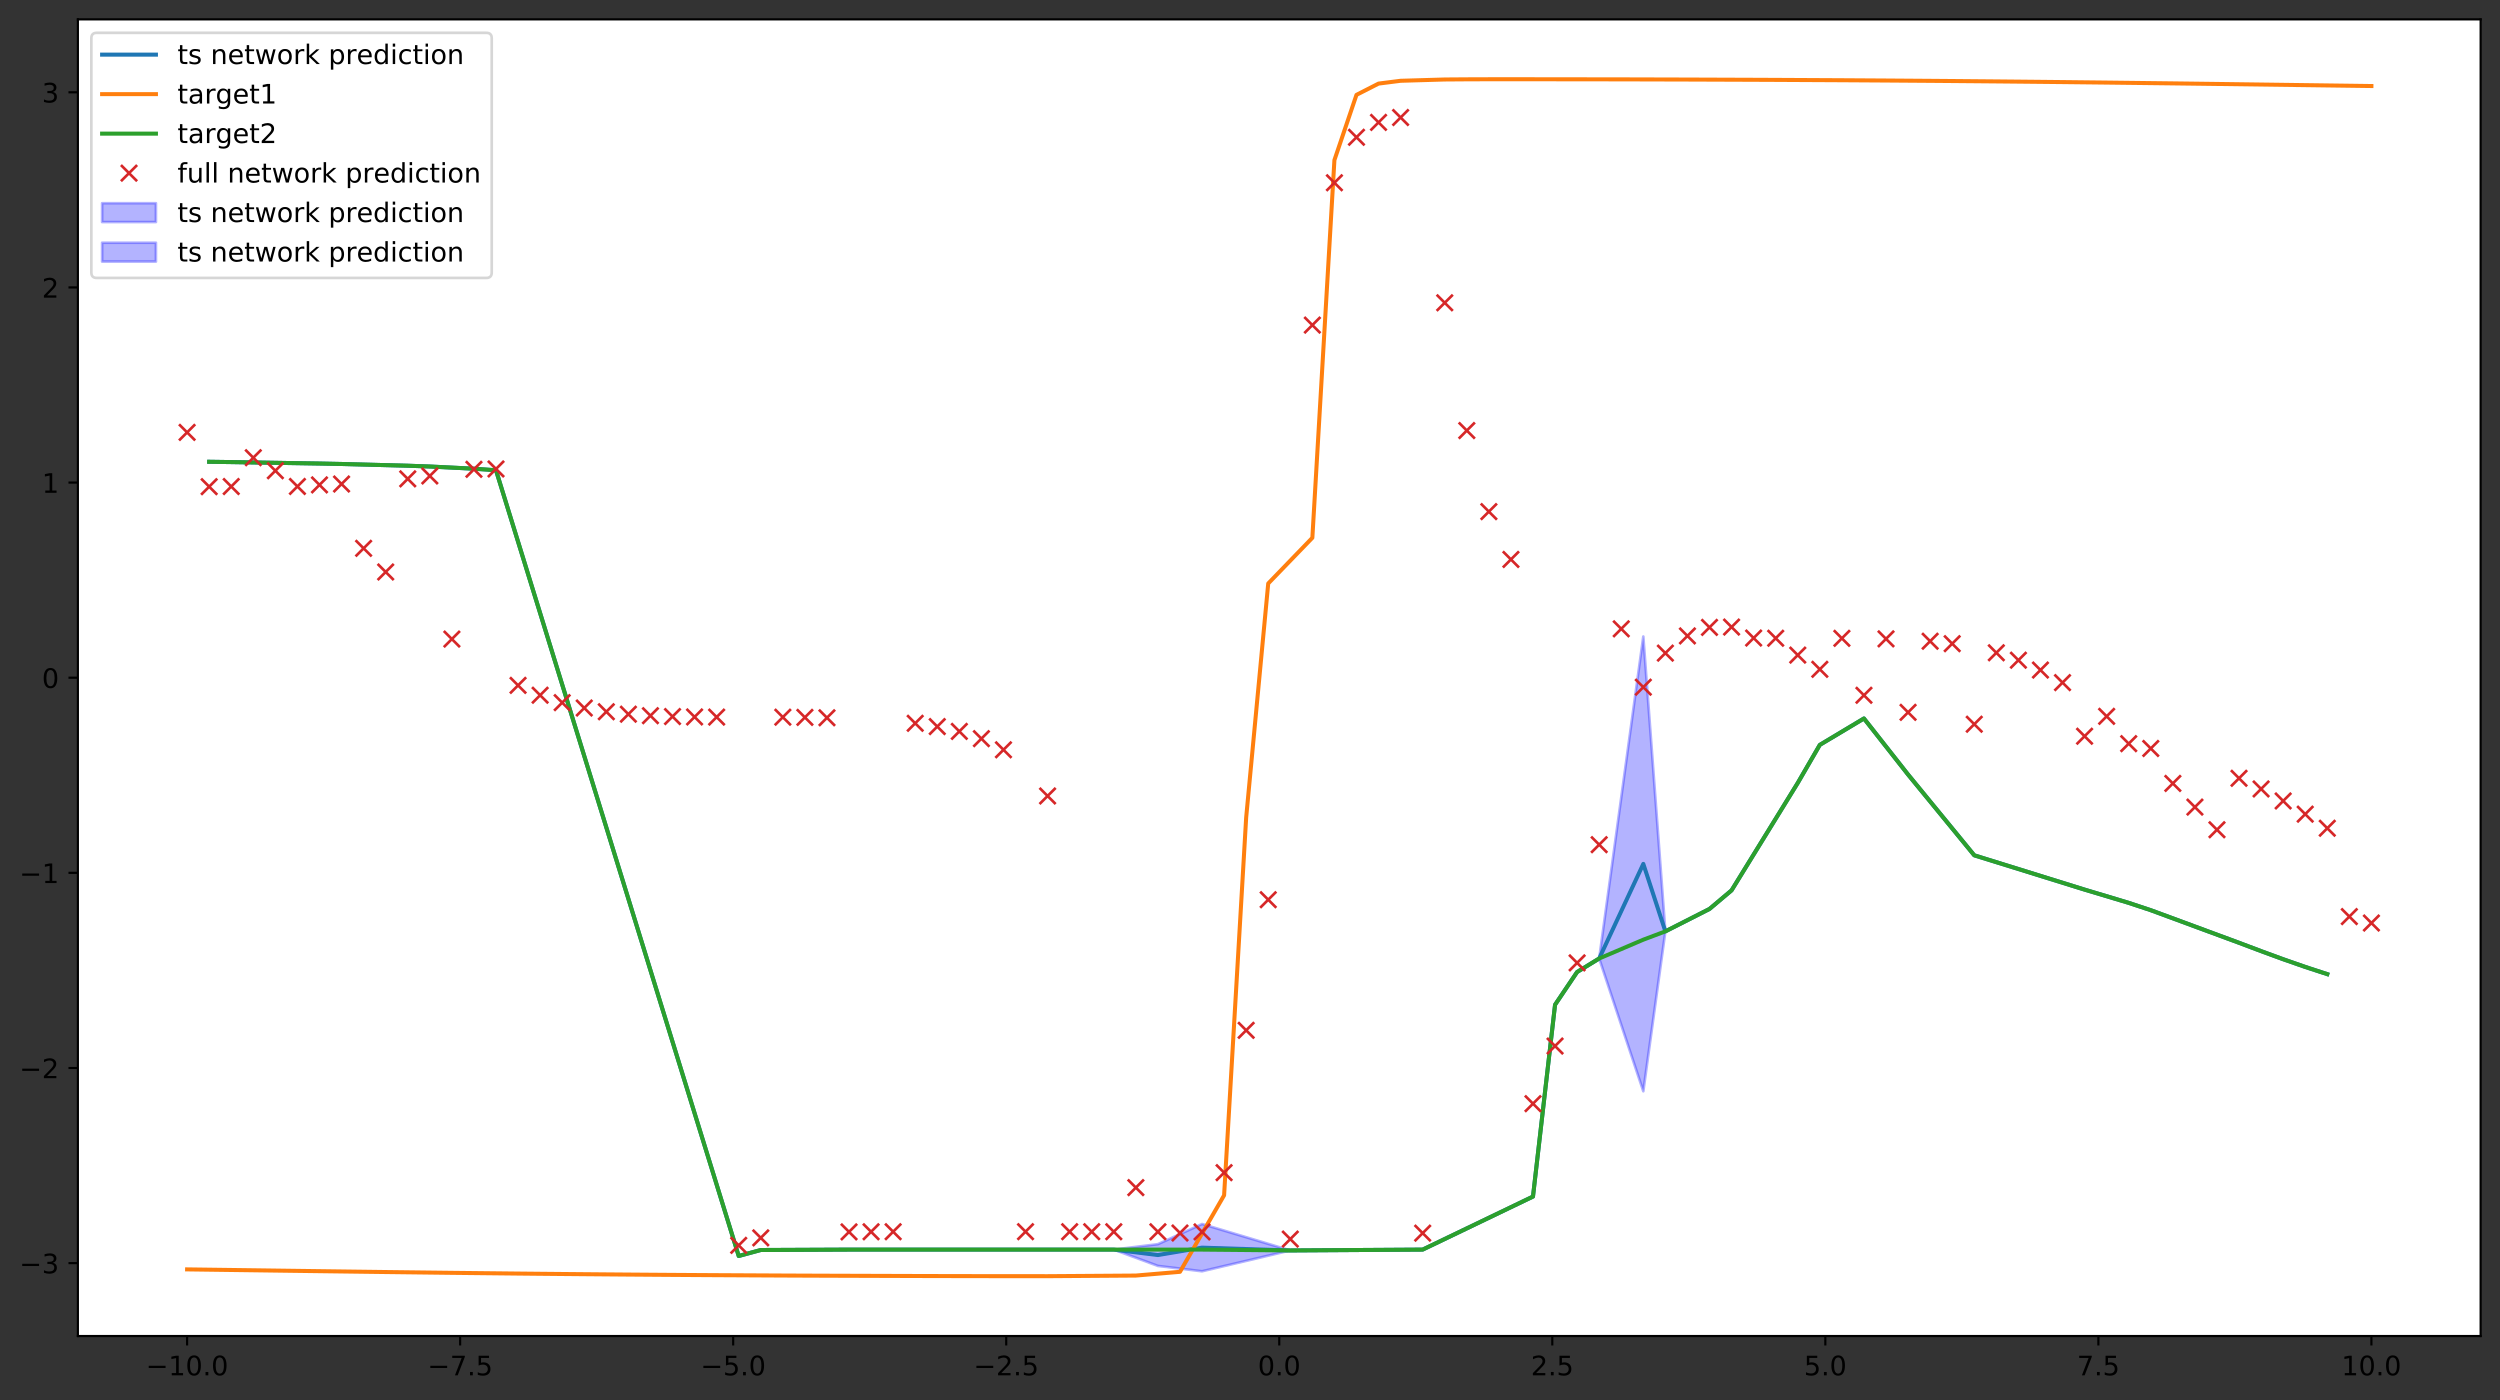 <?xml version="1.0" encoding="utf-8" standalone="no"?>
<!DOCTYPE svg PUBLIC "-//W3C//DTD SVG 1.1//EN"
  "http://www.w3.org/Graphics/SVG/1.1/DTD/svg11.dtd">
<!-- Created with matplotlib (https://matplotlib.org/) -->
<svg height="520.318pt" version="1.1" viewBox="0 0 928.942 520.318" width="928.942pt" xmlns="http://www.w3.org/2000/svg" xmlns:xlink="http://www.w3.org/1999/xlink">
 <rect x="0" y="0" width="928.942" height="520.318" fill="#333333" stroke="none"/>
 <defs>
  <style type="text/css">
*{stroke-linecap:butt;stroke-linejoin:round;}
  </style>
 </defs>
 <g id="figure_1">
  <g id="patch_1">
   <path d="M 0 520.318 
L 928.942 520.318 
L 928.942 0 
L 0 0 
z
" style="fill:none;"/>
  </g>
  <g id="axes_1">
   <g id="patch_2">
    <path d="M 28.942 496.44 
L 921.742 496.44 
L 921.742 7.2 
L 28.942 7.2 
z
" style="fill:#ffffff;"/>
   </g>
   <g id="PolyCollection_1">
    <defs>
     <path d="M 77.722 -348.734 
L 77.722 -348.734 
L 85.921 -348.617 
L 118.714 -348.079 
L 126.912 -347.914 
L 151.507 -347.269 
L 159.706 -346.974 
L 176.103 -346.159 
L 184.301 -345.574 
L 274.483 -53.62 
L 282.681 -55.842 
L 315.474 -55.994 
L 323.673 -55.995 
L 331.871 -55.995 
L 381.061 -55.995 
L 397.458 -55.995 
L 405.656 -55.995 
L 413.855 -55.995 
L 430.251 -53.973 
L 446.648 -56.723 
L 479.441 -55.677 
L 528.631 -55.995 
L 569.623 -75.705 
L 577.822 -146.978 
L 586.02 -159.148 
L 594.218 -164.162 
L 610.615 -199.314 
L 618.813 -174.243 
L 635.21 -182.573 
L 643.408 -189.483 
L 668.003 -229.396 
L 676.202 -243.54 
L 692.598 -253.35 
L 708.995 -232.506 
L 733.59 -202.505 
L 774.582 -189.761 
L 790.979 -184.837 
L 799.177 -182.114 
L 831.97 -169.999 
L 840.169 -166.904 
L 848.367 -163.897 
L 856.565 -161.03 
L 864.764 -158.348 
L 864.764 -158.348 
L 864.764 -158.348 
L 856.565 -161.03 
L 848.367 -163.897 
L 840.169 -166.904 
L 831.97 -169.999 
L 799.177 -182.114 
L 790.979 -184.837 
L 774.582 -189.761 
L 733.59 -202.505 
L 708.995 -232.506 
L 692.598 -253.35 
L 676.202 -243.54 
L 668.003 -229.396 
L 643.408 -189.483 
L 635.21 -182.573 
L 618.813 -174.243 
L 610.615 -283.799 
L 594.218 -164.162 
L 586.02 -159.148 
L 577.822 -146.978 
L 569.623 -75.705 
L 528.631 -55.995 
L 479.441 -55.677 
L 446.648 -65.505 
L 430.251 -58.017 
L 413.855 -55.995 
L 405.656 -55.995 
L 397.458 -55.995 
L 381.061 -55.995 
L 331.871 -55.995 
L 323.673 -55.995 
L 315.474 -55.994 
L 282.681 -55.842 
L 274.483 -53.62 
L 184.301 -345.574 
L 176.103 -346.159 
L 159.706 -346.974 
L 151.507 -347.269 
L 126.912 -347.914 
L 118.714 -348.079 
L 85.921 -348.617 
L 77.722 -348.734 
z
" id="m6149a5ab74" style="stroke:#0000ff;stroke-opacity:0.3;"/>
    </defs>
    <g clip-path="url(#ped66ea08d7)">
     <use style="fill:#0000ff;fill-opacity:0.3;stroke:#0000ff;stroke-opacity:0.3;" x="0" xlink:href="#m6149a5ab74" y="520.318"/>
    </g>
   </g>
   <g id="PolyCollection_2">
    <defs>
     <path d="M 77.722 -348.734 
L 77.722 -348.734 
L 85.921 -348.617 
L 118.714 -348.079 
L 126.912 -347.914 
L 151.507 -347.269 
L 159.706 -346.974 
L 176.103 -346.159 
L 184.301 -345.574 
L 274.483 -53.62 
L 282.681 -55.842 
L 315.474 -55.994 
L 323.673 -55.995 
L 331.871 -55.995 
L 381.061 -55.995 
L 397.458 -55.995 
L 405.656 -55.995 
L 413.855 -55.995 
L 430.251 -53.973 
L 446.648 -56.723 
L 479.441 -55.677 
L 528.631 -55.995 
L 569.623 -75.705 
L 577.822 -146.978 
L 586.02 -159.148 
L 594.218 -164.162 
L 610.615 -199.314 
L 618.813 -174.243 
L 635.21 -182.573 
L 643.408 -189.483 
L 668.003 -229.396 
L 676.202 -243.54 
L 692.598 -253.35 
L 708.995 -232.506 
L 733.59 -202.505 
L 774.582 -189.761 
L 790.979 -184.837 
L 799.177 -182.114 
L 831.97 -169.999 
L 840.169 -166.904 
L 848.367 -163.897 
L 856.565 -161.03 
L 864.764 -158.348 
L 864.764 -158.348 
L 864.764 -158.348 
L 856.565 -161.03 
L 848.367 -163.897 
L 840.169 -166.904 
L 831.97 -169.999 
L 799.177 -182.114 
L 790.979 -184.837 
L 774.582 -189.761 
L 733.59 -202.505 
L 708.995 -232.506 
L 692.598 -253.35 
L 676.202 -243.54 
L 668.003 -229.396 
L 643.408 -189.483 
L 635.21 -182.573 
L 618.813 -174.243 
L 610.615 -114.83 
L 594.218 -164.162 
L 586.02 -159.148 
L 577.822 -146.978 
L 569.623 -75.705 
L 528.631 -55.995 
L 479.441 -55.677 
L 446.648 -47.94 
L 430.251 -49.93 
L 413.855 -55.995 
L 405.656 -55.995 
L 397.458 -55.995 
L 381.061 -55.995 
L 331.871 -55.995 
L 323.673 -55.995 
L 315.474 -55.994 
L 282.681 -55.842 
L 274.483 -53.62 
L 184.301 -345.574 
L 176.103 -346.159 
L 159.706 -346.974 
L 151.507 -347.269 
L 126.912 -347.914 
L 118.714 -348.079 
L 85.921 -348.617 
L 77.722 -348.734 
z
" id="mbd4172577f" style="stroke:#0000ff;stroke-opacity:0.3;"/>
    </defs>
    <g clip-path="url(#ped66ea08d7)">
     <use style="fill:#0000ff;fill-opacity:0.3;stroke:#0000ff;stroke-opacity:0.3;" x="0" xlink:href="#mbd4172577f" y="520.318"/>
    </g>
   </g>
   <g id="matplotlib.axis_1">
    <g id="xtick_1">
     <g id="line2d_1">
      <defs>
       <path d="M 0 0 
L 0 3.5 
" id="m3af4892f1c" style="stroke:#000000;stroke-width:0.8;"/>
      </defs>
      <g>
       <use style="stroke:#000000;stroke-width:0.8;" x="69.524" xlink:href="#m3af4892f1c" y="496.44"/>
      </g>
     </g>
     <g id="text_1">
      <!-- −10.0 -->
      <defs>
       <path d="M 10.594 35.5 
L 73.188 35.5 
L 73.188 27.203 
L 10.594 27.203 
z
" id="DejaVuSans-8722"/>
       <path d="M 12.406 8.297 
L 28.516 8.297 
L 28.516 63.922 
L 10.984 60.406 
L 10.984 69.391 
L 28.422 72.906 
L 38.281 72.906 
L 38.281 8.297 
L 54.391 8.297 
L 54.391 0 
L 12.406 0 
z
" id="DejaVuSans-49"/>
       <path d="M 31.781 66.406 
Q 24.172 66.406 20.328 58.906 
Q 16.5 51.422 16.5 36.375 
Q 16.5 21.391 20.328 13.891 
Q 24.172 6.391 31.781 6.391 
Q 39.453 6.391 43.281 13.891 
Q 47.125 21.391 47.125 36.375 
Q 47.125 51.422 43.281 58.906 
Q 39.453 66.406 31.781 66.406 
z
M 31.781 74.219 
Q 44.047 74.219 50.516 64.516 
Q 56.984 54.828 56.984 36.375 
Q 56.984 17.969 50.516 8.266 
Q 44.047 -1.422 31.781 -1.422 
Q 19.531 -1.422 13.062 8.266 
Q 6.594 17.969 6.594 36.375 
Q 6.594 54.828 13.062 64.516 
Q 19.531 74.219 31.781 74.219 
z
" id="DejaVuSans-48"/>
       <path d="M 10.688 12.406 
L 21 12.406 
L 21 0 
L 10.688 0 
z
" id="DejaVuSans-46"/>
      </defs>
      <g transform="translate(54.201 511.038)scale(0.1 -0.1)">
       <use xlink:href="#DejaVuSans-8722"/>
       <use x="83.789" xlink:href="#DejaVuSans-49"/>
       <use x="147.412" xlink:href="#DejaVuSans-48"/>
       <use x="211.035" xlink:href="#DejaVuSans-46"/>
       <use x="242.822" xlink:href="#DejaVuSans-48"/>
      </g>
     </g>
    </g>
    <g id="xtick_2">
     <g id="line2d_2">
      <g>
       <use style="stroke:#000000;stroke-width:0.8;" x="170.979" xlink:href="#m3af4892f1c" y="496.44"/>
      </g>
     </g>
     <g id="text_2">
      <!-- −7.5 -->
      <defs>
       <path d="M 8.203 72.906 
L 55.078 72.906 
L 55.078 68.703 
L 28.609 0 
L 18.312 0 
L 43.219 64.594 
L 8.203 64.594 
z
" id="DejaVuSans-55"/>
       <path d="M 10.797 72.906 
L 49.516 72.906 
L 49.516 64.594 
L 19.828 64.594 
L 19.828 46.734 
Q 21.969 47.469 24.109 47.828 
Q 26.266 48.188 28.422 48.188 
Q 40.625 48.188 47.75 41.5 
Q 54.891 34.812 54.891 23.391 
Q 54.891 11.625 47.562 5.094 
Q 40.234 -1.422 26.906 -1.422 
Q 22.312 -1.422 17.547 -0.641 
Q 12.797 0.141 7.719 1.703 
L 7.719 11.625 
Q 12.109 9.234 16.797 8.062 
Q 21.484 6.891 26.703 6.891 
Q 35.156 6.891 40.078 11.328 
Q 45.016 15.766 45.016 23.391 
Q 45.016 31 40.078 35.438 
Q 35.156 39.891 26.703 39.891 
Q 22.75 39.891 18.812 39.016 
Q 14.891 38.141 10.797 36.281 
z
" id="DejaVuSans-53"/>
      </defs>
      <g transform="translate(158.837 511.038)scale(0.1 -0.1)">
       <use xlink:href="#DejaVuSans-8722"/>
       <use x="83.789" xlink:href="#DejaVuSans-55"/>
       <use x="147.412" xlink:href="#DejaVuSans-46"/>
       <use x="179.199" xlink:href="#DejaVuSans-53"/>
      </g>
     </g>
    </g>
    <g id="xtick_3">
     <g id="line2d_3">
      <g>
       <use style="stroke:#000000;stroke-width:0.8;" x="272.433" xlink:href="#m3af4892f1c" y="496.44"/>
      </g>
     </g>
     <g id="text_3">
      <!-- −5.0 -->
      <g transform="translate(260.292 511.038)scale(0.1 -0.1)">
       <use xlink:href="#DejaVuSans-8722"/>
       <use x="83.789" xlink:href="#DejaVuSans-53"/>
       <use x="147.412" xlink:href="#DejaVuSans-46"/>
       <use x="179.199" xlink:href="#DejaVuSans-48"/>
      </g>
     </g>
    </g>
    <g id="xtick_4">
     <g id="line2d_4">
      <g>
       <use style="stroke:#000000;stroke-width:0.8;" x="373.888" xlink:href="#m3af4892f1c" y="496.44"/>
      </g>
     </g>
     <g id="text_4">
      <!-- −2.5 -->
      <defs>
       <path d="M 19.188 8.297 
L 53.609 8.297 
L 53.609 0 
L 7.328 0 
L 7.328 8.297 
Q 12.938 14.109 22.625 23.891 
Q 32.328 33.688 34.812 36.531 
Q 39.547 41.844 41.422 45.531 
Q 43.312 49.219 43.312 52.781 
Q 43.312 58.594 39.234 62.25 
Q 35.156 65.922 28.609 65.922 
Q 23.969 65.922 18.812 64.312 
Q 13.672 62.703 7.812 59.422 
L 7.812 69.391 
Q 13.766 71.781 18.938 73 
Q 24.125 74.219 28.422 74.219 
Q 39.75 74.219 46.484 68.547 
Q 53.219 62.891 53.219 53.422 
Q 53.219 48.922 51.531 44.891 
Q 49.859 40.875 45.406 35.406 
Q 44.188 33.984 37.641 27.219 
Q 31.109 20.453 19.188 8.297 
z
" id="DejaVuSans-50"/>
      </defs>
      <g transform="translate(361.746 511.038)scale(0.1 -0.1)">
       <use xlink:href="#DejaVuSans-8722"/>
       <use x="83.789" xlink:href="#DejaVuSans-50"/>
       <use x="147.412" xlink:href="#DejaVuSans-46"/>
       <use x="179.199" xlink:href="#DejaVuSans-53"/>
      </g>
     </g>
    </g>
    <g id="xtick_5">
     <g id="line2d_5">
      <g>
       <use style="stroke:#000000;stroke-width:0.8;" x="475.342" xlink:href="#m3af4892f1c" y="496.44"/>
      </g>
     </g>
     <g id="text_5">
      <!-- 0.0 -->
      <g transform="translate(467.391 511.038)scale(0.1 -0.1)">
       <use xlink:href="#DejaVuSans-48"/>
       <use x="63.623" xlink:href="#DejaVuSans-46"/>
       <use x="95.41" xlink:href="#DejaVuSans-48"/>
      </g>
     </g>
    </g>
    <g id="xtick_6">
     <g id="line2d_6">
      <g>
       <use style="stroke:#000000;stroke-width:0.8;" x="576.797" xlink:href="#m3af4892f1c" y="496.44"/>
      </g>
     </g>
     <g id="text_6">
      <!-- 2.5 -->
      <g transform="translate(568.845 511.038)scale(0.1 -0.1)">
       <use xlink:href="#DejaVuSans-50"/>
       <use x="63.623" xlink:href="#DejaVuSans-46"/>
       <use x="95.41" xlink:href="#DejaVuSans-53"/>
      </g>
     </g>
    </g>
    <g id="xtick_7">
     <g id="line2d_7">
      <g>
       <use style="stroke:#000000;stroke-width:0.8;" x="678.251" xlink:href="#m3af4892f1c" y="496.44"/>
      </g>
     </g>
     <g id="text_7">
      <!-- 5.0 -->
      <g transform="translate(670.3 511.038)scale(0.1 -0.1)">
       <use xlink:href="#DejaVuSans-53"/>
       <use x="63.623" xlink:href="#DejaVuSans-46"/>
       <use x="95.41" xlink:href="#DejaVuSans-48"/>
      </g>
     </g>
    </g>
    <g id="xtick_8">
     <g id="line2d_8">
      <g>
       <use style="stroke:#000000;stroke-width:0.8;" x="779.706" xlink:href="#m3af4892f1c" y="496.44"/>
      </g>
     </g>
     <g id="text_8">
      <!-- 7.5 -->
      <g transform="translate(771.754 511.038)scale(0.1 -0.1)">
       <use xlink:href="#DejaVuSans-55"/>
       <use x="63.623" xlink:href="#DejaVuSans-46"/>
       <use x="95.41" xlink:href="#DejaVuSans-53"/>
      </g>
     </g>
    </g>
    <g id="xtick_9">
     <g id="line2d_9">
      <g>
       <use style="stroke:#000000;stroke-width:0.8;" x="881.16" xlink:href="#m3af4892f1c" y="496.44"/>
      </g>
     </g>
     <g id="text_9">
      <!-- 10.0 -->
      <g transform="translate(870.028 511.038)scale(0.1 -0.1)">
       <use xlink:href="#DejaVuSans-49"/>
       <use x="63.623" xlink:href="#DejaVuSans-48"/>
       <use x="127.246" xlink:href="#DejaVuSans-46"/>
       <use x="159.033" xlink:href="#DejaVuSans-48"/>
      </g>
     </g>
    </g>
   </g>
   <g id="matplotlib.axis_2">
    <g id="ytick_1">
     <g id="line2d_10">
      <defs>
       <path d="M 0 0 
L -3.5 0 
" id="ma1c23b200b" style="stroke:#000000;stroke-width:0.8;"/>
      </defs>
      <g>
       <use style="stroke:#000000;stroke-width:0.8;" x="28.942" xlink:href="#ma1c23b200b" y="469.347"/>
      </g>
     </g>
     <g id="text_10">
      <!-- −3 -->
      <defs>
       <path d="M 40.578 39.312 
Q 47.656 37.797 51.625 33 
Q 55.609 28.219 55.609 21.188 
Q 55.609 10.406 48.188 4.484 
Q 40.766 -1.422 27.094 -1.422 
Q 22.516 -1.422 17.656 -0.516 
Q 12.797 0.391 7.625 2.203 
L 7.625 11.719 
Q 11.719 9.328 16.594 8.109 
Q 21.484 6.891 26.812 6.891 
Q 36.078 6.891 40.938 10.547 
Q 45.797 14.203 45.797 21.188 
Q 45.797 27.641 41.281 31.266 
Q 36.766 34.906 28.719 34.906 
L 20.219 34.906 
L 20.219 43.016 
L 29.109 43.016 
Q 36.375 43.016 40.234 45.922 
Q 44.094 48.828 44.094 54.297 
Q 44.094 59.906 40.109 62.906 
Q 36.141 65.922 28.719 65.922 
Q 24.656 65.922 20.016 65.031 
Q 15.375 64.156 9.812 62.312 
L 9.812 71.094 
Q 15.438 72.656 20.344 73.438 
Q 25.25 74.219 29.594 74.219 
Q 40.828 74.219 47.359 69.109 
Q 53.906 64.016 53.906 55.328 
Q 53.906 49.266 50.438 45.094 
Q 46.969 40.922 40.578 39.312 
z
" id="DejaVuSans-51"/>
      </defs>
      <g transform="translate(7.2 473.146)scale(0.1 -0.1)">
       <use xlink:href="#DejaVuSans-8722"/>
       <use x="83.789" xlink:href="#DejaVuSans-51"/>
      </g>
     </g>
    </g>
    <g id="ytick_2">
     <g id="line2d_11">
      <g>
       <use style="stroke:#000000;stroke-width:0.8;" x="28.942" xlink:href="#ma1c23b200b" y="396.838"/>
      </g>
     </g>
     <g id="text_11">
      <!-- −2 -->
      <g transform="translate(7.2 400.637)scale(0.1 -0.1)">
       <use xlink:href="#DejaVuSans-8722"/>
       <use x="83.789" xlink:href="#DejaVuSans-50"/>
      </g>
     </g>
    </g>
    <g id="ytick_3">
     <g id="line2d_12">
      <g>
       <use style="stroke:#000000;stroke-width:0.8;" x="28.942" xlink:href="#ma1c23b200b" y="324.329"/>
      </g>
     </g>
     <g id="text_12">
      <!-- −1 -->
      <g transform="translate(7.2 328.128)scale(0.1 -0.1)">
       <use xlink:href="#DejaVuSans-8722"/>
       <use x="83.789" xlink:href="#DejaVuSans-49"/>
      </g>
     </g>
    </g>
    <g id="ytick_4">
     <g id="line2d_13">
      <g>
       <use style="stroke:#000000;stroke-width:0.8;" x="28.942" xlink:href="#ma1c23b200b" y="251.82"/>
      </g>
     </g>
     <g id="text_13">
      <!-- 0 -->
      <g transform="translate(15.58 255.619)scale(0.1 -0.1)">
       <use xlink:href="#DejaVuSans-48"/>
      </g>
     </g>
    </g>
    <g id="ytick_5">
     <g id="line2d_14">
      <g>
       <use style="stroke:#000000;stroke-width:0.8;" x="28.942" xlink:href="#ma1c23b200b" y="179.311"/>
      </g>
     </g>
     <g id="text_14">
      <!-- 1 -->
      <g transform="translate(15.58 183.11)scale(0.1 -0.1)">
       <use xlink:href="#DejaVuSans-49"/>
      </g>
     </g>
    </g>
    <g id="ytick_6">
     <g id="line2d_15">
      <g>
       <use style="stroke:#000000;stroke-width:0.8;" x="28.942" xlink:href="#ma1c23b200b" y="106.802"/>
      </g>
     </g>
     <g id="text_15">
      <!-- 2 -->
      <g transform="translate(15.58 110.601)scale(0.1 -0.1)">
       <use xlink:href="#DejaVuSans-50"/>
      </g>
     </g>
    </g>
    <g id="ytick_7">
     <g id="line2d_16">
      <g>
       <use style="stroke:#000000;stroke-width:0.8;" x="28.942" xlink:href="#ma1c23b200b" y="34.293"/>
      </g>
     </g>
     <g id="text_16">
      <!-- 3 -->
      <g transform="translate(15.58 38.093)scale(0.1 -0.1)">
       <use xlink:href="#DejaVuSans-51"/>
      </g>
     </g>
    </g>
   </g>
   <g id="line2d_17">
    <path clip-path="url(#ped66ea08d7)" d="M 77.722 171.585 
L 85.921 171.701 
L 118.714 172.239 
L 126.912 172.405 
L 151.507 173.049 
L 159.706 173.344 
L 176.103 174.159 
L 184.301 174.744 
L 274.483 466.698 
L 282.681 464.476 
L 315.474 464.324 
L 323.673 464.323 
L 331.871 464.323 
L 381.061 464.323 
L 397.458 464.323 
L 405.656 464.323 
L 413.855 464.323 
L 430.251 466.345 
L 446.648 463.596 
L 479.441 464.641 
L 528.631 464.323 
L 569.623 444.613 
L 577.822 373.341 
L 586.02 361.171 
L 594.218 356.157 
L 610.615 321.004 
L 618.813 346.075 
L 635.21 337.745 
L 643.408 330.835 
L 668.003 290.923 
L 676.202 276.778 
L 692.598 266.968 
L 708.995 287.812 
L 733.59 317.813 
L 774.582 330.557 
L 790.979 335.482 
L 799.177 338.205 
L 831.97 350.319 
L 840.169 353.414 
L 848.367 356.421 
L 856.565 359.288 
L 864.764 361.97 
" style="fill:none;stroke:#1f77b4;stroke-linecap:square;stroke-width:1.5;"/>
   </g>
   <g id="line2d_18">
    <path clip-path="url(#ped66ea08d7)" d="M 69.524 471.673 
L 94.119 472.006 
L 102.317 472.117 
L 110.516 472.227 
L 135.111 472.552 
L 143.309 472.657 
L 167.904 472.956 
L 192.499 473.226 
L 200.698 473.309 
L 208.896 473.388 
L 217.094 473.462 
L 225.293 473.533 
L 233.491 473.6 
L 241.689 473.662 
L 249.888 473.721 
L 258.086 473.775 
L 266.284 473.826 
L 290.879 473.956 
L 299.078 473.992 
L 307.276 474.025 
L 340.069 474.131 
L 348.268 474.151 
L 356.466 474.169 
L 364.665 474.183 
L 372.863 474.195 
L 389.26 474.202 
L 422.053 473.967 
L 438.45 472.578 
L 454.846 444.154 
L 463.045 303.806 
L 471.243 216.804 
L 487.64 199.834 
L 495.838 59.486 
L 504.036 35.246 
L 512.235 31.062 
L 520.433 30.018 
L 536.83 29.536 
L 545.028 29.475 
L 553.226 29.448 
L 561.425 29.438 
L 602.417 29.489 
L 627.012 29.556 
L 651.607 29.648 
L 659.805 29.684 
L 684.4 29.814 
L 700.797 29.919 
L 717.193 30.04 
L 725.392 30.107 
L 741.788 30.252 
L 749.987 30.331 
L 758.185 30.414 
L 766.384 30.5 
L 782.78 30.684 
L 807.375 30.983 
L 815.574 31.088 
L 823.772 31.195 
L 872.962 31.856 
L 881.16 31.967 
" style="fill:none;stroke:#ff7f0e;stroke-linecap:square;stroke-width:1.5;"/>
   </g>
   <g id="line2d_19">
    <path clip-path="url(#ped66ea08d7)" d="M 77.722 171.585 
L 85.921 171.701 
L 118.714 172.239 
L 126.912 172.405 
L 151.507 173.049 
L 159.706 173.344 
L 176.103 174.159 
L 184.301 174.744 
L 274.483 466.698 
L 282.681 464.476 
L 315.474 464.324 
L 323.673 464.323 
L 331.871 464.323 
L 381.061 464.323 
L 397.458 464.323 
L 405.656 464.323 
L 413.855 464.323 
L 430.251 464.323 
L 446.648 464.324 
L 479.441 464.641 
L 528.631 464.323 
L 569.623 444.613 
L 577.822 373.341 
L 586.02 361.171 
L 594.218 356.157 
L 610.615 349.165 
L 618.813 346.075 
L 635.21 337.745 
L 643.408 330.835 
L 668.003 290.923 
L 676.202 276.778 
L 692.598 266.968 
L 708.995 287.812 
L 733.59 317.813 
L 774.582 330.557 
L 790.979 335.482 
L 799.177 338.205 
L 831.97 350.319 
L 840.169 353.414 
L 848.367 356.421 
L 856.565 359.288 
L 864.764 361.97 
" style="fill:none;stroke:#2ca02c;stroke-linecap:square;stroke-width:1.5;"/>
   </g>
   <g id="line2d_20">
    <defs>
     <path d="M -3 3 
L 3 -3 
M -3 -3 
L 3 3 
" id="m3d9b412710" style="stroke:#d62728;"/>
    </defs>
    <g clip-path="url(#ped66ea08d7)">
     <use style="fill:#d62728;stroke:#d62728;" x="69.524" xlink:href="#m3d9b412710" y="160.665"/>
     <use style="fill:#d62728;stroke:#d62728;" x="77.722" xlink:href="#m3d9b412710" y="180.833"/>
     <use style="fill:#d62728;stroke:#d62728;" x="85.921" xlink:href="#m3d9b412710" y="180.781"/>
     <use style="fill:#d62728;stroke:#d62728;" x="94.119" xlink:href="#m3d9b412710" y="170.074"/>
     <use style="fill:#d62728;stroke:#d62728;" x="102.317" xlink:href="#m3d9b412710" y="174.917"/>
     <use style="fill:#d62728;stroke:#d62728;" x="110.516" xlink:href="#m3d9b412710" y="180.758"/>
     <use style="fill:#d62728;stroke:#d62728;" x="118.714" xlink:href="#m3d9b412710" y="180.177"/>
     <use style="fill:#d62728;stroke:#d62728;" x="126.912" xlink:href="#m3d9b412710" y="179.847"/>
     <use style="fill:#d62728;stroke:#d62728;" x="135.111" xlink:href="#m3d9b412710" y="203.745"/>
     <use style="fill:#d62728;stroke:#d62728;" x="143.309" xlink:href="#m3d9b412710" y="212.536"/>
     <use style="fill:#d62728;stroke:#d62728;" x="151.507" xlink:href="#m3d9b412710" y="177.935"/>
     <use style="fill:#d62728;stroke:#d62728;" x="159.706" xlink:href="#m3d9b412710" y="176.856"/>
     <use style="fill:#d62728;stroke:#d62728;" x="167.904" xlink:href="#m3d9b412710" y="237.463"/>
     <use style="fill:#d62728;stroke:#d62728;" x="176.103" xlink:href="#m3d9b412710" y="174.386"/>
     <use style="fill:#d62728;stroke:#d62728;" x="184.301" xlink:href="#m3d9b412710" y="174.256"/>
     <use style="fill:#d62728;stroke:#d62728;" x="192.499" xlink:href="#m3d9b412710" y="254.667"/>
     <use style="fill:#d62728;stroke:#d62728;" x="200.698" xlink:href="#m3d9b412710" y="258.325"/>
     <use style="fill:#d62728;stroke:#d62728;" x="208.896" xlink:href="#m3d9b412710" y="261.083"/>
     <use style="fill:#d62728;stroke:#d62728;" x="217.094" xlink:href="#m3d9b412710" y="263.08"/>
     <use style="fill:#d62728;stroke:#d62728;" x="225.293" xlink:href="#m3d9b412710" y="264.465"/>
     <use style="fill:#d62728;stroke:#d62728;" x="233.491" xlink:href="#m3d9b412710" y="265.376"/>
     <use style="fill:#d62728;stroke:#d62728;" x="241.689" xlink:href="#m3d9b412710" y="265.936"/>
     <use style="fill:#d62728;stroke:#d62728;" x="249.888" xlink:href="#m3d9b412710" y="266.25"/>
     <use style="fill:#d62728;stroke:#d62728;" x="258.086" xlink:href="#m3d9b412710" y="266.4"/>
     <use style="fill:#d62728;stroke:#d62728;" x="266.284" xlink:href="#m3d9b412710" y="266.454"/>
     <use style="fill:#d62728;stroke:#d62728;" x="274.483" xlink:href="#m3d9b412710" y="462.748"/>
     <use style="fill:#d62728;stroke:#d62728;" x="282.681" xlink:href="#m3d9b412710" y="459.964"/>
     <use style="fill:#d62728;stroke:#d62728;" x="290.879" xlink:href="#m3d9b412710" y="266.486"/>
     <use style="fill:#d62728;stroke:#d62728;" x="299.078" xlink:href="#m3d9b412710" y="266.561"/>
     <use style="fill:#d62728;stroke:#d62728;" x="307.276" xlink:href="#m3d9b412710" y="266.71"/>
     <use style="fill:#d62728;stroke:#d62728;" x="315.474" xlink:href="#m3d9b412710" y="457.744"/>
     <use style="fill:#d62728;stroke:#d62728;" x="323.673" xlink:href="#m3d9b412710" y="457.702"/>
     <use style="fill:#d62728;stroke:#d62728;" x="331.871" xlink:href="#m3d9b412710" y="457.68"/>
     <use style="fill:#d62728;stroke:#d62728;" x="340.069" xlink:href="#m3d9b412710" y="268.757"/>
     <use style="fill:#d62728;stroke:#d62728;" x="348.268" xlink:href="#m3d9b412710" y="269.976"/>
     <use style="fill:#d62728;stroke:#d62728;" x="356.466" xlink:href="#m3d9b412710" y="271.771"/>
     <use style="fill:#d62728;stroke:#d62728;" x="364.665" xlink:href="#m3d9b412710" y="274.465"/>
     <use style="fill:#d62728;stroke:#d62728;" x="372.863" xlink:href="#m3d9b412710" y="278.605"/>
     <use style="fill:#d62728;stroke:#d62728;" x="381.061" xlink:href="#m3d9b412710" y="457.663"/>
     <use style="fill:#d62728;stroke:#d62728;" x="389.26" xlink:href="#m3d9b412710" y="295.766"/>
     <use style="fill:#d62728;stroke:#d62728;" x="397.458" xlink:href="#m3d9b412710" y="457.672"/>
     <use style="fill:#d62728;stroke:#d62728;" x="405.656" xlink:href="#m3d9b412710" y="457.678"/>
     <use style="fill:#d62728;stroke:#d62728;" x="413.855" xlink:href="#m3d9b412710" y="457.684"/>
     <use style="fill:#d62728;stroke:#d62728;" x="422.053" xlink:href="#m3d9b412710" y="441.288"/>
     <use style="fill:#d62728;stroke:#d62728;" x="430.251" xlink:href="#m3d9b412710" y="457.698"/>
     <use style="fill:#d62728;stroke:#d62728;" x="438.45" xlink:href="#m3d9b412710" y="458.159"/>
     <use style="fill:#d62728;stroke:#d62728;" x="446.648" xlink:href="#m3d9b412710" y="457.749"/>
     <use style="fill:#d62728;stroke:#d62728;" x="454.846" xlink:href="#m3d9b412710" y="435.731"/>
     <use style="fill:#d62728;stroke:#d62728;" x="463.045" xlink:href="#m3d9b412710" y="382.845"/>
     <use style="fill:#d62728;stroke:#d62728;" x="471.243" xlink:href="#m3d9b412710" y="334.312"/>
     <use style="fill:#d62728;stroke:#d62728;" x="479.441" xlink:href="#m3d9b412710" y="460.411"/>
     <use style="fill:#d62728;stroke:#d62728;" x="487.64" xlink:href="#m3d9b412710" y="120.795"/>
     <use style="fill:#d62728;stroke:#d62728;" x="495.838" xlink:href="#m3d9b412710" y="67.909"/>
     <use style="fill:#d62728;stroke:#d62728;" x="504.036" xlink:href="#m3d9b412710" y="51.007"/>
     <use style="fill:#d62728;stroke:#d62728;" x="512.235" xlink:href="#m3d9b412710" y="45.481"/>
     <use style="fill:#d62728;stroke:#d62728;" x="520.433" xlink:href="#m3d9b412710" y="43.662"/>
     <use style="fill:#d62728;stroke:#d62728;" x="528.631" xlink:href="#m3d9b412710" y="458.206"/>
     <use style="fill:#d62728;stroke:#d62728;" x="536.83" xlink:href="#m3d9b412710" y="112.513"/>
     <use style="fill:#d62728;stroke:#d62728;" x="545.028" xlink:href="#m3d9b412710" y="159.986"/>
     <use style="fill:#d62728;stroke:#d62728;" x="553.226" xlink:href="#m3d9b412710" y="190.105"/>
     <use style="fill:#d62728;stroke:#d62728;" x="561.425" xlink:href="#m3d9b412710" y="207.874"/>
     <use style="fill:#d62728;stroke:#d62728;" x="569.623" xlink:href="#m3d9b412710" y="410.1"/>
     <use style="fill:#d62728;stroke:#d62728;" x="577.822" xlink:href="#m3d9b412710" y="388.682"/>
     <use style="fill:#d62728;stroke:#d62728;" x="586.02" xlink:href="#m3d9b412710" y="357.786"/>
     <use style="fill:#d62728;stroke:#d62728;" x="594.218" xlink:href="#m3d9b412710" y="313.86"/>
     <use style="fill:#d62728;stroke:#d62728;" x="602.417" xlink:href="#m3d9b412710" y="233.664"/>
     <use style="fill:#d62728;stroke:#d62728;" x="610.615" xlink:href="#m3d9b412710" y="255.337"/>
     <use style="fill:#d62728;stroke:#d62728;" x="618.813" xlink:href="#m3d9b412710" y="242.684"/>
     <use style="fill:#d62728;stroke:#d62728;" x="627.012" xlink:href="#m3d9b412710" y="236.293"/>
     <use style="fill:#d62728;stroke:#d62728;" x="635.21" xlink:href="#m3d9b412710" y="233.126"/>
     <use style="fill:#d62728;stroke:#d62728;" x="643.408" xlink:href="#m3d9b412710" y="233.001"/>
     <use style="fill:#d62728;stroke:#d62728;" x="651.607" xlink:href="#m3d9b412710" y="237.079"/>
     <use style="fill:#d62728;stroke:#d62728;" x="659.805" xlink:href="#m3d9b412710" y="237.154"/>
     <use style="fill:#d62728;stroke:#d62728;" x="668.003" xlink:href="#m3d9b412710" y="243.419"/>
     <use style="fill:#d62728;stroke:#d62728;" x="676.202" xlink:href="#m3d9b412710" y="248.698"/>
     <use style="fill:#d62728;stroke:#d62728;" x="684.4" xlink:href="#m3d9b412710" y="237.186"/>
     <use style="fill:#d62728;stroke:#d62728;" x="692.598" xlink:href="#m3d9b412710" y="258.348"/>
     <use style="fill:#d62728;stroke:#d62728;" x="700.797" xlink:href="#m3d9b412710" y="237.39"/>
     <use style="fill:#d62728;stroke:#d62728;" x="708.995" xlink:href="#m3d9b412710" y="264.689"/>
     <use style="fill:#d62728;stroke:#d62728;" x="717.193" xlink:href="#m3d9b412710" y="238.264"/>
     <use style="fill:#d62728;stroke:#d62728;" x="725.392" xlink:href="#m3d9b412710" y="239.175"/>
     <use style="fill:#d62728;stroke:#d62728;" x="733.59" xlink:href="#m3d9b412710" y="269.104"/>
     <use style="fill:#d62728;stroke:#d62728;" x="741.788" xlink:href="#m3d9b412710" y="242.557"/>
     <use style="fill:#d62728;stroke:#d62728;" x="749.987" xlink:href="#m3d9b412710" y="245.315"/>
     <use style="fill:#d62728;stroke:#d62728;" x="758.185" xlink:href="#m3d9b412710" y="248.973"/>
     <use style="fill:#d62728;stroke:#d62728;" x="766.384" xlink:href="#m3d9b412710" y="253.644"/>
     <use style="fill:#d62728;stroke:#d62728;" x="774.582" xlink:href="#m3d9b412710" y="273.561"/>
     <use style="fill:#d62728;stroke:#d62728;" x="782.78" xlink:href="#m3d9b412710" y="266.177"/>
     <use style="fill:#d62728;stroke:#d62728;" x="790.979" xlink:href="#m3d9b412710" y="276.326"/>
     <use style="fill:#d62728;stroke:#d62728;" x="799.177" xlink:href="#m3d9b412710" y="278.116"/>
     <use style="fill:#d62728;stroke:#d62728;" x="807.375" xlink:href="#m3d9b412710" y="291.104"/>
     <use style="fill:#d62728;stroke:#d62728;" x="815.574" xlink:href="#m3d9b412710" y="299.895"/>
     <use style="fill:#d62728;stroke:#d62728;" x="823.772" xlink:href="#m3d9b412710" y="308.313"/>
     <use style="fill:#d62728;stroke:#d62728;" x="831.97" xlink:href="#m3d9b412710" y="289.191"/>
     <use style="fill:#d62728;stroke:#d62728;" x="840.169" xlink:href="#m3d9b412710" y="293.156"/>
     <use style="fill:#d62728;stroke:#d62728;" x="848.367" xlink:href="#m3d9b412710" y="297.618"/>
     <use style="fill:#d62728;stroke:#d62728;" x="856.565" xlink:href="#m3d9b412710" y="302.52"/>
     <use style="fill:#d62728;stroke:#d62728;" x="864.764" xlink:href="#m3d9b412710" y="307.754"/>
     <use style="fill:#d62728;stroke:#d62728;" x="872.962" xlink:href="#m3d9b412710" y="340.578"/>
     <use style="fill:#d62728;stroke:#d62728;" x="881.16" xlink:href="#m3d9b412710" y="342.975"/>
    </g>
   </g>
   <g id="patch_3">
    <path d="M 28.942 496.44 
L 28.942 7.2 
" style="fill:none;stroke:#000000;stroke-linecap:square;stroke-linejoin:miter;stroke-width:0.8;"/>
   </g>
   <g id="patch_4">
    <path d="M 921.742 496.44 
L 921.742 7.2 
" style="fill:none;stroke:#000000;stroke-linecap:square;stroke-linejoin:miter;stroke-width:0.8;"/>
   </g>
   <g id="patch_5">
    <path d="M 28.942 496.44 
L 921.742 496.44 
" style="fill:none;stroke:#000000;stroke-linecap:square;stroke-linejoin:miter;stroke-width:0.8;"/>
   </g>
   <g id="patch_6">
    <path d="M 28.942 7.2 
L 921.742 7.2 
" style="fill:none;stroke:#000000;stroke-linecap:square;stroke-linejoin:miter;stroke-width:0.8;"/>
   </g>
   <g id="legend_1">
    <g id="patch_7">
     <path d="M 35.942 103.269 
L 180.711 103.269 
Q 182.711 103.269 182.711 101.269 
L 182.711 14.2 
Q 182.711 12.2 180.711 12.2 
L 35.942 12.2 
Q 33.942 12.2 33.942 14.2 
L 33.942 101.269 
Q 33.942 103.269 35.942 103.269 
z
" style="fill:#ffffff;opacity:0.8;stroke:#cccccc;stroke-linejoin:miter;"/>
    </g>
    <g id="line2d_21">
     <path d="M 37.942 20.298 
L 57.942 20.298 
" style="fill:none;stroke:#1f77b4;stroke-linecap:square;stroke-width:1.5;"/>
    </g>
    <g id="line2d_22"/>
    <g id="text_17">
     <!-- ts network prediction -->
     <defs>
      <path d="M 18.312 70.219 
L 18.312 54.688 
L 36.812 54.688 
L 36.812 47.703 
L 18.312 47.703 
L 18.312 18.016 
Q 18.312 11.328 20.141 9.422 
Q 21.969 7.516 27.594 7.516 
L 36.812 7.516 
L 36.812 0 
L 27.594 0 
Q 17.188 0 13.234 3.875 
Q 9.281 7.766 9.281 18.016 
L 9.281 47.703 
L 2.688 47.703 
L 2.688 54.688 
L 9.281 54.688 
L 9.281 70.219 
z
" id="DejaVuSans-116"/>
      <path d="M 44.281 53.078 
L 44.281 44.578 
Q 40.484 46.531 36.375 47.5 
Q 32.281 48.484 27.875 48.484 
Q 21.188 48.484 17.844 46.438 
Q 14.5 44.391 14.5 40.281 
Q 14.5 37.156 16.891 35.375 
Q 19.281 33.594 26.516 31.984 
L 29.594 31.297 
Q 39.156 29.25 43.188 25.516 
Q 47.219 21.781 47.219 15.094 
Q 47.219 7.469 41.188 3.016 
Q 35.156 -1.422 24.609 -1.422 
Q 20.219 -1.422 15.453 -0.562 
Q 10.688 0.297 5.422 2 
L 5.422 11.281 
Q 10.406 8.688 15.234 7.391 
Q 20.062 6.109 24.812 6.109 
Q 31.156 6.109 34.562 8.281 
Q 37.984 10.453 37.984 14.406 
Q 37.984 18.062 35.516 20.016 
Q 33.062 21.969 24.703 23.781 
L 21.578 24.516 
Q 13.234 26.266 9.516 29.906 
Q 5.812 33.547 5.812 39.891 
Q 5.812 47.609 11.281 51.797 
Q 16.75 56 26.812 56 
Q 31.781 56 36.172 55.266 
Q 40.578 54.547 44.281 53.078 
z
" id="DejaVuSans-115"/>
      <path id="DejaVuSans-32"/>
      <path d="M 54.891 33.016 
L 54.891 0 
L 45.906 0 
L 45.906 32.719 
Q 45.906 40.484 42.875 44.328 
Q 39.844 48.188 33.797 48.188 
Q 26.516 48.188 22.312 43.547 
Q 18.109 38.922 18.109 30.906 
L 18.109 0 
L 9.078 0 
L 9.078 54.688 
L 18.109 54.688 
L 18.109 46.188 
Q 21.344 51.125 25.703 53.562 
Q 30.078 56 35.797 56 
Q 45.219 56 50.047 50.172 
Q 54.891 44.344 54.891 33.016 
z
" id="DejaVuSans-110"/>
      <path d="M 56.203 29.594 
L 56.203 25.203 
L 14.891 25.203 
Q 15.484 15.922 20.484 11.062 
Q 25.484 6.203 34.422 6.203 
Q 39.594 6.203 44.453 7.469 
Q 49.312 8.734 54.109 11.281 
L 54.109 2.781 
Q 49.266 0.734 44.188 -0.344 
Q 39.109 -1.422 33.891 -1.422 
Q 20.797 -1.422 13.156 6.188 
Q 5.516 13.812 5.516 26.812 
Q 5.516 40.234 12.766 48.109 
Q 20.016 56 32.328 56 
Q 43.359 56 49.781 48.891 
Q 56.203 41.797 56.203 29.594 
z
M 47.219 32.234 
Q 47.125 39.594 43.094 43.984 
Q 39.062 48.391 32.422 48.391 
Q 24.906 48.391 20.391 44.141 
Q 15.875 39.891 15.188 32.172 
z
" id="DejaVuSans-101"/>
      <path d="M 4.203 54.688 
L 13.188 54.688 
L 24.422 12.016 
L 35.594 54.688 
L 46.188 54.688 
L 57.422 12.016 
L 68.609 54.688 
L 77.594 54.688 
L 63.281 0 
L 52.688 0 
L 40.922 44.828 
L 29.109 0 
L 18.5 0 
z
" id="DejaVuSans-119"/>
      <path d="M 30.609 48.391 
Q 23.391 48.391 19.188 42.75 
Q 14.984 37.109 14.984 27.297 
Q 14.984 17.484 19.156 11.844 
Q 23.344 6.203 30.609 6.203 
Q 37.797 6.203 41.984 11.859 
Q 46.188 17.531 46.188 27.297 
Q 46.188 37.016 41.984 42.703 
Q 37.797 48.391 30.609 48.391 
z
M 30.609 56 
Q 42.328 56 49.016 48.375 
Q 55.719 40.766 55.719 27.297 
Q 55.719 13.875 49.016 6.219 
Q 42.328 -1.422 30.609 -1.422 
Q 18.844 -1.422 12.172 6.219 
Q 5.516 13.875 5.516 27.297 
Q 5.516 40.766 12.172 48.375 
Q 18.844 56 30.609 56 
z
" id="DejaVuSans-111"/>
      <path d="M 41.109 46.297 
Q 39.594 47.172 37.812 47.578 
Q 36.031 48 33.891 48 
Q 26.266 48 22.188 43.047 
Q 18.109 38.094 18.109 28.812 
L 18.109 0 
L 9.078 0 
L 9.078 54.688 
L 18.109 54.688 
L 18.109 46.188 
Q 20.953 51.172 25.484 53.578 
Q 30.031 56 36.531 56 
Q 37.453 56 38.578 55.875 
Q 39.703 55.766 41.062 55.516 
z
" id="DejaVuSans-114"/>
      <path d="M 9.078 75.984 
L 18.109 75.984 
L 18.109 31.109 
L 44.922 54.688 
L 56.391 54.688 
L 27.391 29.109 
L 57.625 0 
L 45.906 0 
L 18.109 26.703 
L 18.109 0 
L 9.078 0 
z
" id="DejaVuSans-107"/>
      <path d="M 18.109 8.203 
L 18.109 -20.797 
L 9.078 -20.797 
L 9.078 54.688 
L 18.109 54.688 
L 18.109 46.391 
Q 20.953 51.266 25.266 53.625 
Q 29.594 56 35.594 56 
Q 45.562 56 51.781 48.094 
Q 58.016 40.188 58.016 27.297 
Q 58.016 14.406 51.781 6.484 
Q 45.562 -1.422 35.594 -1.422 
Q 29.594 -1.422 25.266 0.953 
Q 20.953 3.328 18.109 8.203 
z
M 48.688 27.297 
Q 48.688 37.203 44.609 42.844 
Q 40.531 48.484 33.406 48.484 
Q 26.266 48.484 22.188 42.844 
Q 18.109 37.203 18.109 27.297 
Q 18.109 17.391 22.188 11.75 
Q 26.266 6.109 33.406 6.109 
Q 40.531 6.109 44.609 11.75 
Q 48.688 17.391 48.688 27.297 
z
" id="DejaVuSans-112"/>
      <path d="M 45.406 46.391 
L 45.406 75.984 
L 54.391 75.984 
L 54.391 0 
L 45.406 0 
L 45.406 8.203 
Q 42.578 3.328 38.25 0.953 
Q 33.938 -1.422 27.875 -1.422 
Q 17.969 -1.422 11.734 6.484 
Q 5.516 14.406 5.516 27.297 
Q 5.516 40.188 11.734 48.094 
Q 17.969 56 27.875 56 
Q 33.938 56 38.25 53.625 
Q 42.578 51.266 45.406 46.391 
z
M 14.797 27.297 
Q 14.797 17.391 18.875 11.75 
Q 22.953 6.109 30.078 6.109 
Q 37.203 6.109 41.297 11.75 
Q 45.406 17.391 45.406 27.297 
Q 45.406 37.203 41.297 42.844 
Q 37.203 48.484 30.078 48.484 
Q 22.953 48.484 18.875 42.844 
Q 14.797 37.203 14.797 27.297 
z
" id="DejaVuSans-100"/>
      <path d="M 9.422 54.688 
L 18.406 54.688 
L 18.406 0 
L 9.422 0 
z
M 9.422 75.984 
L 18.406 75.984 
L 18.406 64.594 
L 9.422 64.594 
z
" id="DejaVuSans-105"/>
      <path d="M 48.781 52.594 
L 48.781 44.188 
Q 44.969 46.297 41.141 47.344 
Q 37.312 48.391 33.406 48.391 
Q 24.656 48.391 19.812 42.844 
Q 14.984 37.312 14.984 27.297 
Q 14.984 17.281 19.812 11.734 
Q 24.656 6.203 33.406 6.203 
Q 37.312 6.203 41.141 7.25 
Q 44.969 8.297 48.781 10.406 
L 48.781 2.094 
Q 45.016 0.344 40.984 -0.531 
Q 36.969 -1.422 32.422 -1.422 
Q 20.062 -1.422 12.781 6.344 
Q 5.516 14.109 5.516 27.297 
Q 5.516 40.672 12.859 48.328 
Q 20.219 56 33.016 56 
Q 37.156 56 41.109 55.141 
Q 45.062 54.297 48.781 52.594 
z
" id="DejaVuSans-99"/>
     </defs>
     <g transform="translate(65.942 23.798)scale(0.1 -0.1)">
      <use xlink:href="#DejaVuSans-116"/>
      <use x="39.209" xlink:href="#DejaVuSans-115"/>
      <use x="91.309" xlink:href="#DejaVuSans-32"/>
      <use x="123.096" xlink:href="#DejaVuSans-110"/>
      <use x="186.475" xlink:href="#DejaVuSans-101"/>
      <use x="247.998" xlink:href="#DejaVuSans-116"/>
      <use x="287.207" xlink:href="#DejaVuSans-119"/>
      <use x="368.994" xlink:href="#DejaVuSans-111"/>
      <use x="430.176" xlink:href="#DejaVuSans-114"/>
      <use x="471.289" xlink:href="#DejaVuSans-107"/>
      <use x="529.199" xlink:href="#DejaVuSans-32"/>
      <use x="560.986" xlink:href="#DejaVuSans-112"/>
      <use x="624.463" xlink:href="#DejaVuSans-114"/>
      <use x="665.545" xlink:href="#DejaVuSans-101"/>
      <use x="727.068" xlink:href="#DejaVuSans-100"/>
      <use x="790.545" xlink:href="#DejaVuSans-105"/>
      <use x="818.328" xlink:href="#DejaVuSans-99"/>
      <use x="873.309" xlink:href="#DejaVuSans-116"/>
      <use x="912.518" xlink:href="#DejaVuSans-105"/>
      <use x="940.301" xlink:href="#DejaVuSans-111"/>
      <use x="1001.482" xlink:href="#DejaVuSans-110"/>
     </g>
    </g>
    <g id="line2d_23">
     <path d="M 37.942 34.977 
L 57.942 34.977 
" style="fill:none;stroke:#ff7f0e;stroke-linecap:square;stroke-width:1.5;"/>
    </g>
    <g id="line2d_24"/>
    <g id="text_18">
     <!-- target1 -->
     <defs>
      <path d="M 34.281 27.484 
Q 23.391 27.484 19.188 25 
Q 14.984 22.516 14.984 16.5 
Q 14.984 11.719 18.141 8.906 
Q 21.297 6.109 26.703 6.109 
Q 34.188 6.109 38.703 11.406 
Q 43.219 16.703 43.219 25.484 
L 43.219 27.484 
z
M 52.203 31.203 
L 52.203 0 
L 43.219 0 
L 43.219 8.297 
Q 40.141 3.328 35.547 0.953 
Q 30.953 -1.422 24.312 -1.422 
Q 15.922 -1.422 10.953 3.297 
Q 6 8.016 6 15.922 
Q 6 25.141 12.172 29.828 
Q 18.359 34.516 30.609 34.516 
L 43.219 34.516 
L 43.219 35.406 
Q 43.219 41.609 39.141 45 
Q 35.062 48.391 27.688 48.391 
Q 23 48.391 18.547 47.266 
Q 14.109 46.141 10.016 43.891 
L 10.016 52.203 
Q 14.938 54.109 19.578 55.047 
Q 24.219 56 28.609 56 
Q 40.484 56 46.344 49.844 
Q 52.203 43.703 52.203 31.203 
z
" id="DejaVuSans-97"/>
      <path d="M 45.406 27.984 
Q 45.406 37.75 41.375 43.109 
Q 37.359 48.484 30.078 48.484 
Q 22.859 48.484 18.828 43.109 
Q 14.797 37.75 14.797 27.984 
Q 14.797 18.266 18.828 12.891 
Q 22.859 7.516 30.078 7.516 
Q 37.359 7.516 41.375 12.891 
Q 45.406 18.266 45.406 27.984 
z
M 54.391 6.781 
Q 54.391 -7.172 48.188 -13.984 
Q 42 -20.797 29.203 -20.797 
Q 24.469 -20.797 20.266 -20.094 
Q 16.062 -19.391 12.109 -17.922 
L 12.109 -9.188 
Q 16.062 -11.328 19.922 -12.344 
Q 23.781 -13.375 27.781 -13.375 
Q 36.625 -13.375 41.016 -8.766 
Q 45.406 -4.156 45.406 5.172 
L 45.406 9.625 
Q 42.625 4.781 38.281 2.391 
Q 33.938 0 27.875 0 
Q 17.828 0 11.672 7.656 
Q 5.516 15.328 5.516 27.984 
Q 5.516 40.672 11.672 48.328 
Q 17.828 56 27.875 56 
Q 33.938 56 38.281 53.609 
Q 42.625 51.219 45.406 46.391 
L 45.406 54.688 
L 54.391 54.688 
z
" id="DejaVuSans-103"/>
     </defs>
     <g transform="translate(65.942 38.477)scale(0.1 -0.1)">
      <use xlink:href="#DejaVuSans-116"/>
      <use x="39.209" xlink:href="#DejaVuSans-97"/>
      <use x="100.488" xlink:href="#DejaVuSans-114"/>
      <use x="141.586" xlink:href="#DejaVuSans-103"/>
      <use x="205.062" xlink:href="#DejaVuSans-101"/>
      <use x="266.586" xlink:href="#DejaVuSans-116"/>
      <use x="305.795" xlink:href="#DejaVuSans-49"/>
     </g>
    </g>
    <g id="line2d_25">
     <path d="M 37.942 49.655 
L 57.942 49.655 
" style="fill:none;stroke:#2ca02c;stroke-linecap:square;stroke-width:1.5;"/>
    </g>
    <g id="line2d_26"/>
    <g id="text_19">
     <!-- target2 -->
     <g transform="translate(65.942 53.155)scale(0.1 -0.1)">
      <use xlink:href="#DejaVuSans-116"/>
      <use x="39.209" xlink:href="#DejaVuSans-97"/>
      <use x="100.488" xlink:href="#DejaVuSans-114"/>
      <use x="141.586" xlink:href="#DejaVuSans-103"/>
      <use x="205.062" xlink:href="#DejaVuSans-101"/>
      <use x="266.586" xlink:href="#DejaVuSans-116"/>
      <use x="305.795" xlink:href="#DejaVuSans-50"/>
     </g>
    </g>
    <g id="line2d_27"/>
    <g id="line2d_28">
     <g>
      <use style="fill:#d62728;stroke:#d62728;" x="47.942" xlink:href="#m3d9b412710" y="64.333"/>
     </g>
    </g>
    <g id="text_20">
     <!-- full network prediction -->
     <defs>
      <path d="M 37.109 75.984 
L 37.109 68.5 
L 28.516 68.5 
Q 23.688 68.5 21.797 66.547 
Q 19.922 64.594 19.922 59.516 
L 19.922 54.688 
L 34.719 54.688 
L 34.719 47.703 
L 19.922 47.703 
L 19.922 0 
L 10.891 0 
L 10.891 47.703 
L 2.297 47.703 
L 2.297 54.688 
L 10.891 54.688 
L 10.891 58.5 
Q 10.891 67.625 15.141 71.797 
Q 19.391 75.984 28.609 75.984 
z
" id="DejaVuSans-102"/>
      <path d="M 8.5 21.578 
L 8.5 54.688 
L 17.484 54.688 
L 17.484 21.922 
Q 17.484 14.156 20.5 10.266 
Q 23.531 6.391 29.594 6.391 
Q 36.859 6.391 41.078 11.031 
Q 45.312 15.672 45.312 23.688 
L 45.312 54.688 
L 54.297 54.688 
L 54.297 0 
L 45.312 0 
L 45.312 8.406 
Q 42.047 3.422 37.719 1 
Q 33.406 -1.422 27.688 -1.422 
Q 18.266 -1.422 13.375 4.438 
Q 8.5 10.297 8.5 21.578 
z
M 31.109 56 
z
" id="DejaVuSans-117"/>
      <path d="M 9.422 75.984 
L 18.406 75.984 
L 18.406 0 
L 9.422 0 
z
" id="DejaVuSans-108"/>
     </defs>
     <g transform="translate(65.942 67.833)scale(0.1 -0.1)">
      <use xlink:href="#DejaVuSans-102"/>
      <use x="35.205" xlink:href="#DejaVuSans-117"/>
      <use x="98.584" xlink:href="#DejaVuSans-108"/>
      <use x="126.367" xlink:href="#DejaVuSans-108"/>
      <use x="154.15" xlink:href="#DejaVuSans-32"/>
      <use x="185.938" xlink:href="#DejaVuSans-110"/>
      <use x="249.316" xlink:href="#DejaVuSans-101"/>
      <use x="310.84" xlink:href="#DejaVuSans-116"/>
      <use x="350.049" xlink:href="#DejaVuSans-119"/>
      <use x="431.836" xlink:href="#DejaVuSans-111"/>
      <use x="493.018" xlink:href="#DejaVuSans-114"/>
      <use x="534.131" xlink:href="#DejaVuSans-107"/>
      <use x="592.041" xlink:href="#DejaVuSans-32"/>
      <use x="623.828" xlink:href="#DejaVuSans-112"/>
      <use x="687.305" xlink:href="#DejaVuSans-114"/>
      <use x="728.387" xlink:href="#DejaVuSans-101"/>
      <use x="789.91" xlink:href="#DejaVuSans-100"/>
      <use x="853.387" xlink:href="#DejaVuSans-105"/>
      <use x="881.17" xlink:href="#DejaVuSans-99"/>
      <use x="936.15" xlink:href="#DejaVuSans-116"/>
      <use x="975.359" xlink:href="#DejaVuSans-105"/>
      <use x="1003.143" xlink:href="#DejaVuSans-111"/>
      <use x="1064.324" xlink:href="#DejaVuSans-110"/>
     </g>
    </g>
    <g id="patch_8">
     <path d="M 37.942 82.511 
L 57.942 82.511 
L 57.942 75.511 
L 37.942 75.511 
z
" style="fill:#0000ff;opacity:0.3;stroke:#0000ff;stroke-linejoin:miter;"/>
    </g>
    <g id="text_21">
     <!-- ts network prediction -->
     <g transform="translate(65.942 82.511)scale(0.1 -0.1)">
      <use xlink:href="#DejaVuSans-116"/>
      <use x="39.209" xlink:href="#DejaVuSans-115"/>
      <use x="91.309" xlink:href="#DejaVuSans-32"/>
      <use x="123.096" xlink:href="#DejaVuSans-110"/>
      <use x="186.475" xlink:href="#DejaVuSans-101"/>
      <use x="247.998" xlink:href="#DejaVuSans-116"/>
      <use x="287.207" xlink:href="#DejaVuSans-119"/>
      <use x="368.994" xlink:href="#DejaVuSans-111"/>
      <use x="430.176" xlink:href="#DejaVuSans-114"/>
      <use x="471.289" xlink:href="#DejaVuSans-107"/>
      <use x="529.199" xlink:href="#DejaVuSans-32"/>
      <use x="560.986" xlink:href="#DejaVuSans-112"/>
      <use x="624.463" xlink:href="#DejaVuSans-114"/>
      <use x="665.545" xlink:href="#DejaVuSans-101"/>
      <use x="727.068" xlink:href="#DejaVuSans-100"/>
      <use x="790.545" xlink:href="#DejaVuSans-105"/>
      <use x="818.328" xlink:href="#DejaVuSans-99"/>
      <use x="873.309" xlink:href="#DejaVuSans-116"/>
      <use x="912.518" xlink:href="#DejaVuSans-105"/>
      <use x="940.301" xlink:href="#DejaVuSans-111"/>
      <use x="1001.482" xlink:href="#DejaVuSans-110"/>
     </g>
    </g>
    <g id="patch_9">
     <path d="M 37.942 97.189 
L 57.942 97.189 
L 57.942 90.189 
L 37.942 90.189 
z
" style="fill:#0000ff;opacity:0.3;stroke:#0000ff;stroke-linejoin:miter;"/>
    </g>
    <g id="text_22">
     <!-- ts network prediction -->
     <g transform="translate(65.942 97.189)scale(0.1 -0.1)">
      <use xlink:href="#DejaVuSans-116"/>
      <use x="39.209" xlink:href="#DejaVuSans-115"/>
      <use x="91.309" xlink:href="#DejaVuSans-32"/>
      <use x="123.096" xlink:href="#DejaVuSans-110"/>
      <use x="186.475" xlink:href="#DejaVuSans-101"/>
      <use x="247.998" xlink:href="#DejaVuSans-116"/>
      <use x="287.207" xlink:href="#DejaVuSans-119"/>
      <use x="368.994" xlink:href="#DejaVuSans-111"/>
      <use x="430.176" xlink:href="#DejaVuSans-114"/>
      <use x="471.289" xlink:href="#DejaVuSans-107"/>
      <use x="529.199" xlink:href="#DejaVuSans-32"/>
      <use x="560.986" xlink:href="#DejaVuSans-112"/>
      <use x="624.463" xlink:href="#DejaVuSans-114"/>
      <use x="665.545" xlink:href="#DejaVuSans-101"/>
      <use x="727.068" xlink:href="#DejaVuSans-100"/>
      <use x="790.545" xlink:href="#DejaVuSans-105"/>
      <use x="818.328" xlink:href="#DejaVuSans-99"/>
      <use x="873.309" xlink:href="#DejaVuSans-116"/>
      <use x="912.518" xlink:href="#DejaVuSans-105"/>
      <use x="940.301" xlink:href="#DejaVuSans-111"/>
      <use x="1001.482" xlink:href="#DejaVuSans-110"/>
     </g>
    </g>
   </g>
  </g>
 </g>
 <defs>
  <clipPath id="ped66ea08d7">
   <rect height="489.24" width="892.8" x="28.942" y="7.2"/>
  </clipPath>
 </defs>
</svg>
